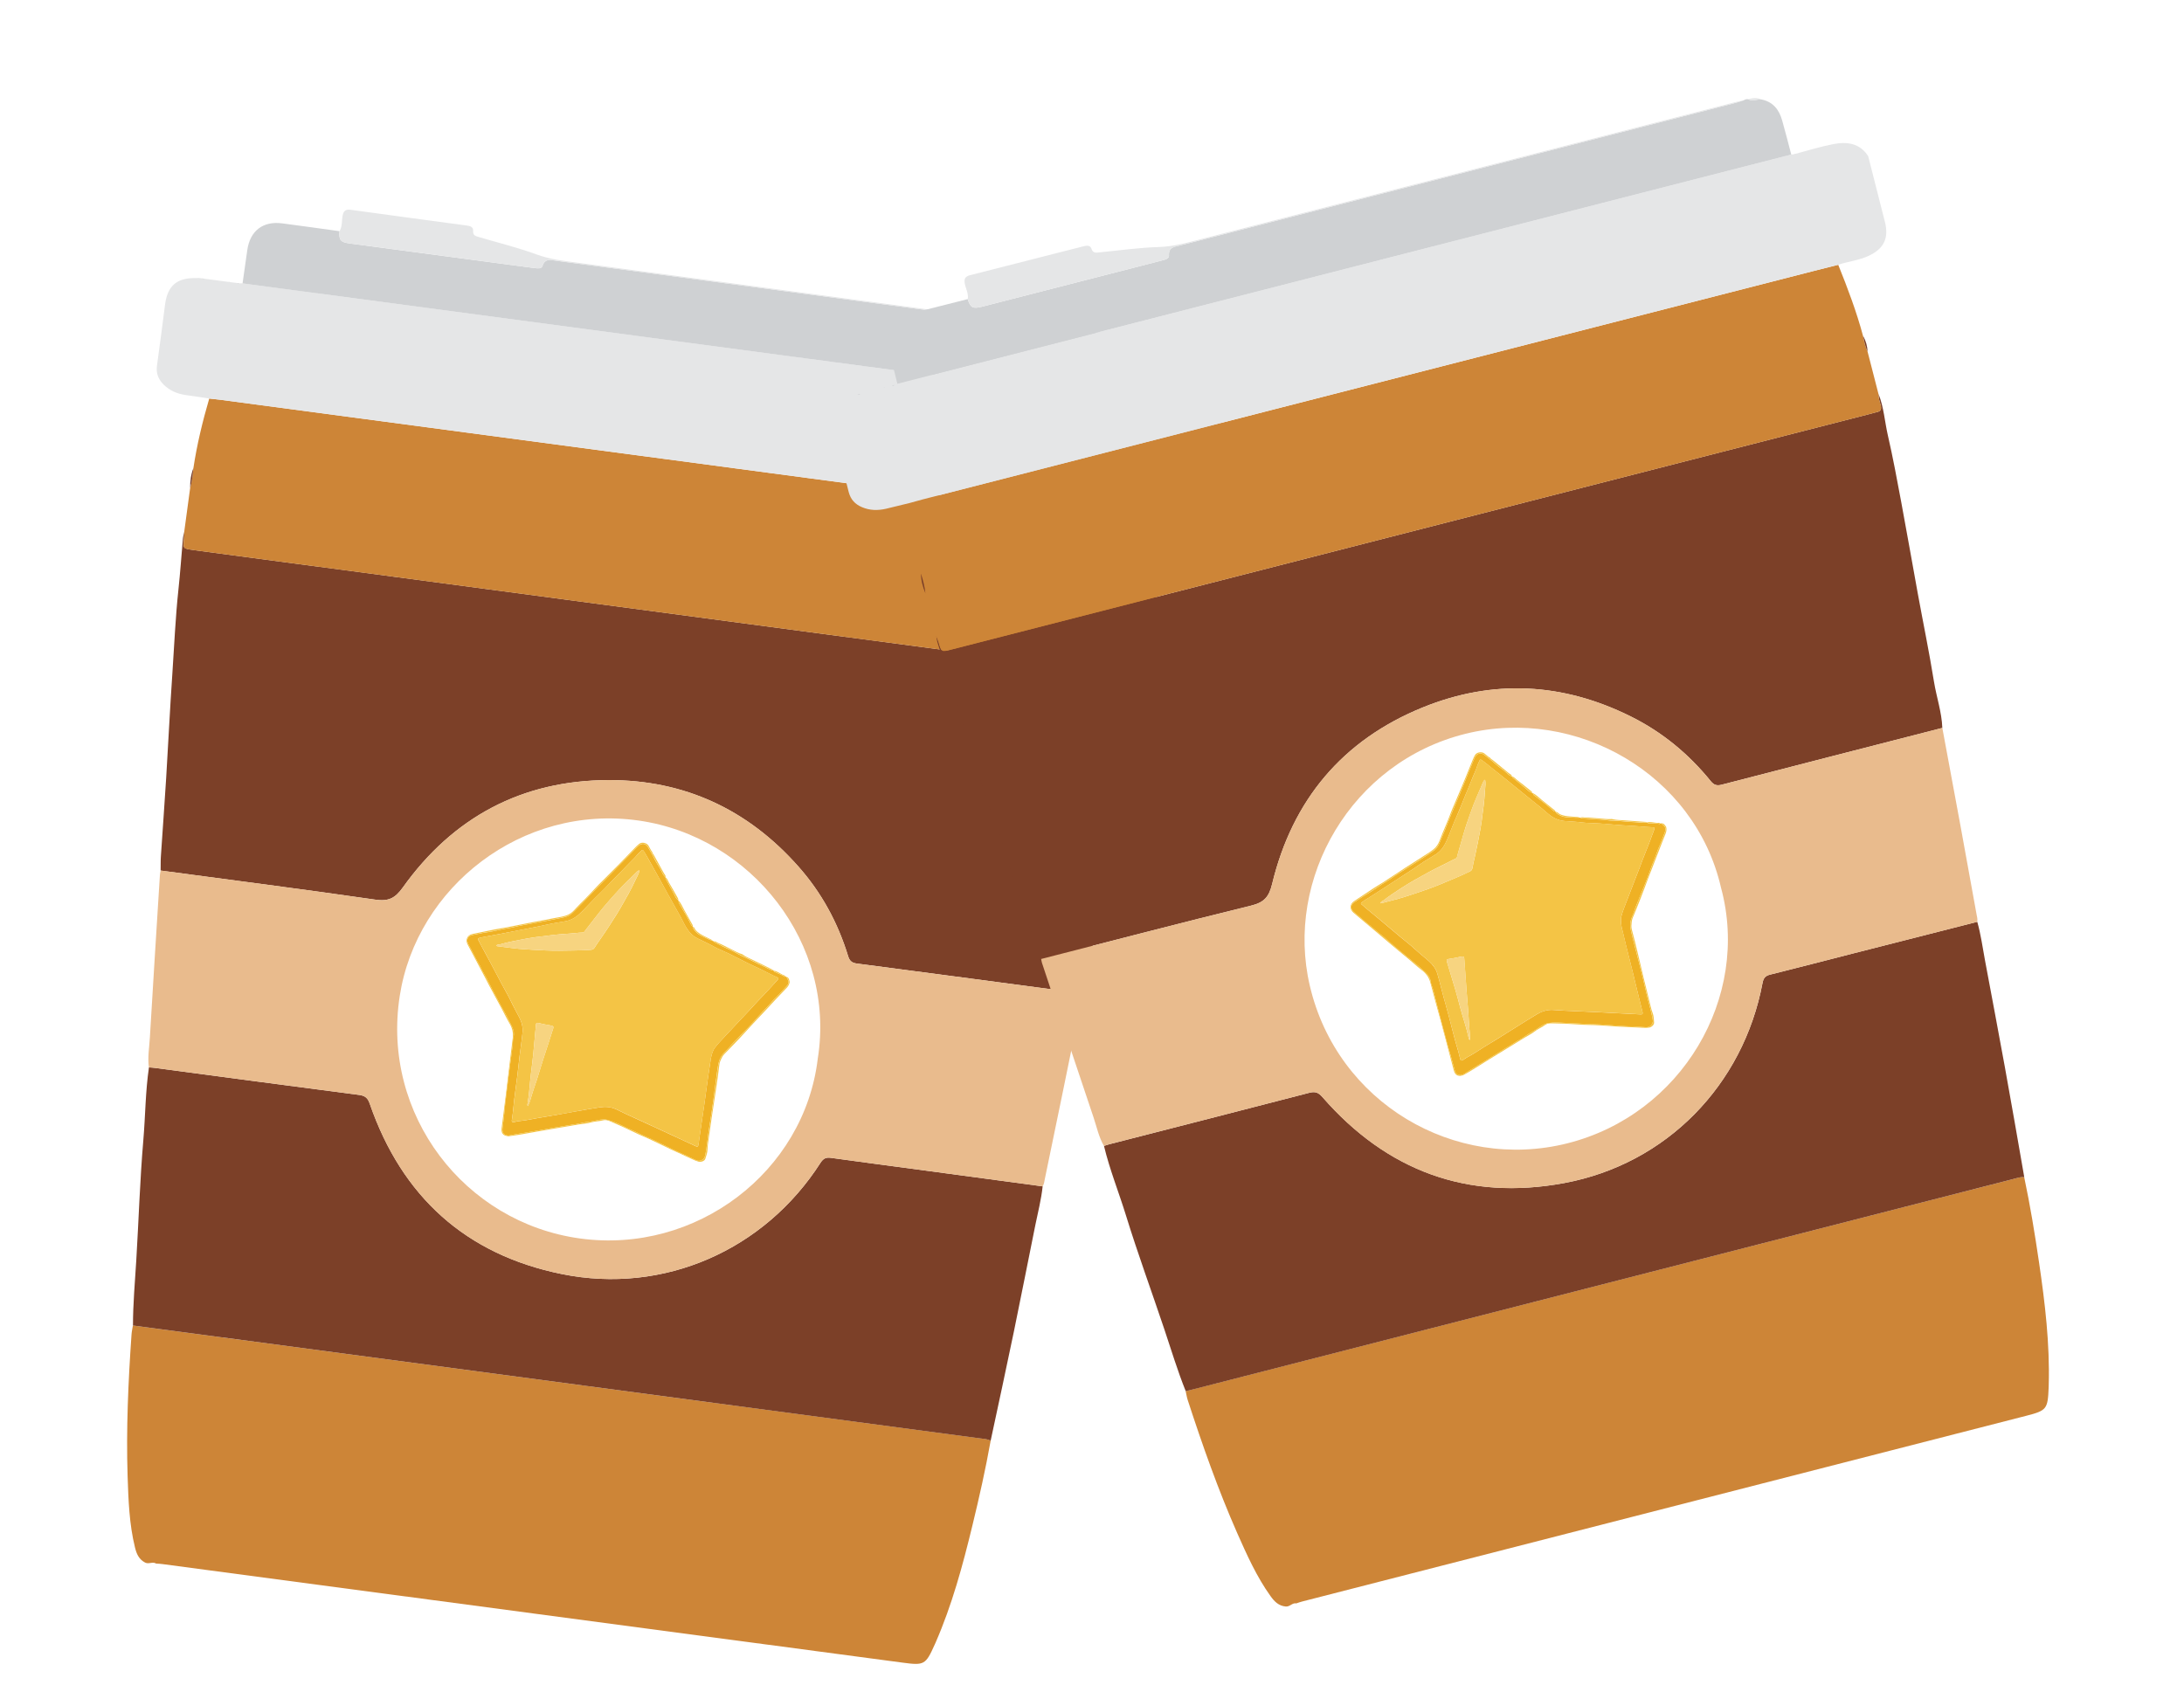 <svg width="35" height="27" viewBox="0 0 35 27" fill="none" xmlns="http://www.w3.org/2000/svg">
<path d="M18.408 10.581C18.407 10.809 18.334 11.025 18.298 11.247C18.241 11.604 18.169 11.958 18.098 12.312C17.999 12.802 17.894 13.29 17.794 13.78C17.698 14.248 17.613 14.718 17.506 15.183C17.45 15.429 17.44 15.684 17.352 15.923C16.146 15.762 14.939 15.601 13.732 15.443C13.653 15.433 13.616 15.402 13.592 15.326C13.428 14.789 13.165 14.304 12.791 13.884C11.985 12.975 10.969 12.5 9.753 12.503C8.363 12.507 7.261 13.098 6.457 14.222C6.331 14.399 6.226 14.45 6.014 14.419C4.869 14.254 3.721 14.107 2.574 13.953C2.576 13.878 2.573 13.802 2.578 13.728C2.606 13.308 2.637 12.888 2.663 12.469C2.697 11.917 2.723 11.365 2.761 10.815C2.792 10.358 2.811 9.9 2.86 9.444C2.889 9.175 2.907 8.904 2.931 8.635C2.934 8.598 2.945 8.562 2.952 8.525C2.952 8.562 2.953 8.6 2.949 8.637C2.933 8.792 2.933 8.792 3.094 8.814C3.105 8.816 3.116 8.817 3.127 8.819C8.144 9.487 13.16 10.155 18.177 10.824C18.21 10.828 18.244 10.831 18.278 10.836C18.334 10.846 18.361 10.824 18.37 10.767C18.381 10.704 18.378 10.639 18.408 10.58L18.408 10.581Z" fill="#7C4028"/>
<path d="M15.876 23.09C15.795 23.546 15.693 23.998 15.584 24.447C15.429 25.088 15.257 25.724 14.992 26.33C14.987 26.341 14.983 26.351 14.978 26.361C14.834 26.682 14.812 26.694 14.468 26.648C10.513 26.122 6.558 25.595 2.603 25.068C2.57 25.063 2.536 25.062 2.502 25.06C2.447 25.024 2.386 25.074 2.326 25.044C2.225 24.992 2.188 24.903 2.163 24.801C2.071 24.427 2.058 24.043 2.045 23.661C2.021 22.902 2.055 22.144 2.108 21.387C2.111 21.338 2.123 21.291 2.13 21.243C2.168 21.248 2.205 21.254 2.242 21.259C6.724 21.856 11.206 22.453 15.687 23.05C15.751 23.059 15.816 23.06 15.875 23.089L15.876 23.09Z" fill="#CD8537"/>
<path d="M15.876 23.09C15.816 23.061 15.752 23.059 15.688 23.051C11.206 22.454 6.725 21.857 2.243 21.259C2.206 21.254 2.169 21.249 2.131 21.244C2.131 20.894 2.163 20.547 2.184 20.198C2.223 19.556 2.242 18.914 2.297 18.274C2.33 17.886 2.33 17.494 2.387 17.108C2.42 17.11 2.454 17.111 2.488 17.116C3.578 17.261 4.668 17.408 5.759 17.549C5.857 17.563 5.896 17.602 5.927 17.693C6.44 19.175 7.463 20.108 9.005 20.42C10.639 20.751 12.254 20.036 13.151 18.634C13.195 18.567 13.238 18.546 13.316 18.557C13.762 18.62 14.207 18.677 14.653 18.737C15.339 18.829 16.024 18.922 16.709 19.014C16.687 19.224 16.634 19.428 16.592 19.634C16.477 20.202 16.366 20.77 16.249 21.337C16.128 21.922 16.001 22.506 15.876 23.09L15.876 23.09Z" fill="#7C4028"/>
<path d="M18.408 10.581C18.378 10.64 18.38 10.705 18.37 10.768C18.361 10.825 18.334 10.847 18.278 10.837C18.244 10.832 18.21 10.829 18.177 10.825C13.16 10.156 8.144 9.488 3.127 8.82C3.116 8.818 3.105 8.817 3.093 8.815C2.933 8.794 2.933 8.794 2.949 8.638C2.953 8.601 2.951 8.563 2.952 8.526C2.984 8.291 3.015 8.057 3.047 7.823C3.078 7.719 3.089 7.612 3.099 7.505C3.156 7.126 3.246 6.755 3.353 6.388C3.424 6.396 3.496 6.403 3.567 6.412C8.442 7.062 13.316 7.711 18.191 8.361C18.322 8.378 18.453 8.397 18.584 8.415C18.583 8.819 18.575 9.223 18.525 9.624C18.508 9.71 18.492 9.796 18.498 9.885C18.468 10.117 18.438 10.349 18.407 10.581L18.408 10.581Z" fill="#CD8537"/>
<path d="M16.709 19.014C16.023 18.922 15.338 18.829 14.652 18.737C14.207 18.677 13.761 18.62 13.315 18.557C13.237 18.546 13.193 18.567 13.15 18.634C12.253 20.036 10.638 20.751 9.004 20.42C7.462 20.108 6.44 19.175 5.926 17.693C5.895 17.602 5.856 17.562 5.758 17.549C4.668 17.408 3.578 17.261 2.487 17.116C2.453 17.111 2.42 17.11 2.386 17.107C2.363 16.946 2.393 16.786 2.402 16.626C2.453 15.756 2.509 14.888 2.563 14.019C2.564 13.997 2.571 13.975 2.575 13.952C3.721 14.106 4.869 14.253 6.014 14.419C6.226 14.449 6.331 14.398 6.457 14.222C7.26 13.098 8.363 12.506 9.753 12.502C10.969 12.499 11.985 12.974 12.791 13.883C13.165 14.304 13.428 14.789 13.592 15.325C13.616 15.402 13.653 15.433 13.732 15.443C14.939 15.601 16.146 15.762 17.352 15.922C17.247 16.445 17.142 16.969 17.034 17.492C16.938 17.96 16.841 18.428 16.744 18.896C16.735 18.936 16.734 18.978 16.708 19.013L16.709 19.014ZM13.105 16.969C13.4 15.127 12.043 13.408 10.234 13.151C8.361 12.885 6.676 14.22 6.406 15.963C6.111 17.866 7.444 19.594 9.292 19.849C11.159 20.106 12.889 18.779 13.105 16.969Z" fill="#E9BB8D"/>
<path d="M18.584 8.415C18.453 8.396 18.322 8.377 18.191 8.36C13.317 7.711 8.442 7.061 3.568 6.412C3.497 6.402 3.425 6.395 3.354 6.387C3.227 6.369 3.1 6.35 2.973 6.331C2.839 6.311 2.72 6.261 2.622 6.164C2.537 6.079 2.498 5.982 2.516 5.858C2.562 5.531 2.603 5.203 2.646 4.875C2.687 4.575 2.838 4.449 3.149 4.457C3.161 4.456 3.173 4.456 3.185 4.455C3.201 4.457 3.217 4.459 3.233 4.461C3.245 4.476 3.259 4.478 3.275 4.467C3.403 4.484 3.532 4.501 3.66 4.518C3.667 4.519 3.673 4.52 3.68 4.521C3.719 4.526 3.756 4.531 3.795 4.535C3.807 4.55 3.821 4.552 3.838 4.541C3.854 4.541 3.87 4.541 3.887 4.541C8.773 5.192 13.66 5.843 18.547 6.494C18.563 6.499 18.578 6.503 18.594 6.507C18.601 6.508 18.608 6.509 18.615 6.51C18.821 6.536 19.03 6.552 19.233 6.591C19.451 6.634 19.633 6.735 19.681 6.98C19.632 7.338 19.584 7.695 19.536 8.053C19.5 8.32 19.363 8.449 19.09 8.465C18.919 8.474 18.753 8.425 18.583 8.414L18.584 8.415Z" fill="#E5E6E7"/>
<path d="M18.548 6.495C13.661 5.844 8.774 5.193 3.887 4.542C3.912 4.364 3.938 4.186 3.963 4.008C4.007 3.699 4.215 3.539 4.523 3.58C4.829 3.62 5.135 3.663 5.44 3.705C5.429 3.847 5.457 3.883 5.604 3.902C6.477 4.019 7.35 4.135 8.223 4.251C8.339 4.267 8.455 4.282 8.571 4.297C8.616 4.302 8.678 4.311 8.693 4.263C8.734 4.135 8.827 4.168 8.915 4.179C11.938 4.582 14.962 4.985 17.985 5.387C18.045 5.395 18.105 5.398 18.165 5.404C18.19 5.398 18.214 5.401 18.237 5.413C18.287 5.475 18.369 5.466 18.433 5.497C18.594 5.602 18.635 5.758 18.616 5.937C18.596 6.123 18.57 6.309 18.547 6.495L18.548 6.495Z" fill="#CFD1D3"/>
<path d="M18.166 5.404C18.106 5.398 18.046 5.395 17.986 5.387C14.963 4.985 11.939 4.582 8.916 4.18C8.828 4.168 8.735 4.135 8.694 4.263C8.678 4.311 8.617 4.302 8.572 4.297C8.456 4.283 8.34 4.267 8.224 4.251C7.351 4.135 6.478 4.019 5.605 3.902C5.457 3.883 5.429 3.847 5.441 3.705C5.489 3.627 5.474 3.537 5.491 3.454C5.505 3.38 5.54 3.352 5.617 3.362C6.239 3.448 6.861 3.531 7.483 3.615C7.537 3.622 7.586 3.638 7.582 3.7C7.576 3.775 7.625 3.785 7.677 3.8C7.985 3.891 8.298 3.968 8.599 4.078C8.816 4.158 9.038 4.182 9.26 4.211C12.18 4.602 15.101 4.99 18.021 5.379C18.07 5.386 18.118 5.395 18.166 5.404Z" fill="#E5E6E7"/>
<path d="M18.433 5.497C18.37 5.466 18.288 5.476 18.238 5.414C18.311 5.422 18.38 5.441 18.433 5.497Z" fill="#E5E6E7"/>
<path d="M3.099 7.504C3.089 7.611 3.079 7.718 3.047 7.822C3.046 7.713 3.059 7.606 3.099 7.504Z" fill="#7C4028"/>
<path d="M3.276 4.467C3.26 4.478 3.246 4.476 3.234 4.462C3.248 4.463 3.262 4.465 3.276 4.467Z" fill="#CFD1D3"/>
<path d="M3.838 4.541C3.822 4.552 3.808 4.55 3.796 4.536C3.81 4.537 3.824 4.539 3.838 4.541Z" fill="#CFD1D3"/>
<path d="M3.68 4.52C3.673 4.519 3.667 4.519 3.661 4.518C3.668 4.514 3.674 4.515 3.68 4.52Z" fill="#CFD1D3"/>
<path d="M18.615 6.51C18.609 6.509 18.602 6.508 18.595 6.507C18.603 6.503 18.609 6.504 18.615 6.51Z" fill="#CFD1D3"/>
<path d="M18.499 9.884C18.492 9.795 18.509 9.709 18.526 9.623C18.539 9.712 18.528 9.799 18.499 9.884Z" fill="#7C4028"/>
<path d="M12.589 15.653C12.593 15.653 12.597 15.654 12.6 15.654L12.6 15.654C12.601 15.654 12.602 15.655 12.603 15.657C12.608 15.666 12.612 15.676 12.618 15.685C12.641 15.723 12.644 15.763 12.613 15.797C12.578 15.837 12.541 15.875 12.506 15.915C12.464 15.961 12.415 16.002 12.375 16.049C12.311 16.127 12.236 16.194 12.171 16.27C12.11 16.342 12.044 16.41 11.98 16.479C11.945 16.517 11.907 16.552 11.872 16.588C11.832 16.63 11.794 16.672 11.752 16.713C11.706 16.759 11.666 16.814 11.617 16.86C11.573 16.902 11.539 16.951 11.523 17.008C11.508 17.062 11.5 17.119 11.492 17.175C11.45 17.472 11.417 17.77 11.366 18.066C11.34 18.22 11.332 18.377 11.297 18.53C11.284 18.588 11.214 18.621 11.159 18.597C11.091 18.568 11.027 18.532 10.958 18.503C10.832 18.449 10.71 18.386 10.585 18.326C10.535 18.302 10.486 18.276 10.435 18.255C10.374 18.229 10.315 18.201 10.254 18.173C10.203 18.149 10.152 18.122 10.1 18.101C10.021 18.069 9.947 18.027 9.869 17.994C9.825 17.975 9.781 17.96 9.734 17.949C9.641 17.926 9.554 17.964 9.464 17.976C9.403 17.983 9.341 17.992 9.28 18.007C9.214 18.023 9.144 18.027 9.078 18.041C9.009 18.055 8.94 18.062 8.872 18.075C8.752 18.098 8.632 18.117 8.512 18.138C8.397 18.158 8.28 18.174 8.166 18.198C8.098 18.211 8.045 18.163 8.052 18.095C8.061 18.004 8.076 17.914 8.083 17.823C8.094 17.692 8.113 17.562 8.128 17.431C8.153 17.209 8.186 16.987 8.214 16.765C8.221 16.718 8.215 16.669 8.228 16.623C8.243 16.57 8.233 16.518 8.213 16.472C8.168 16.374 8.119 16.279 8.065 16.186C8.027 16.12 7.992 16.051 7.956 15.984C7.919 15.916 7.882 15.848 7.848 15.778C7.819 15.716 7.787 15.655 7.751 15.598C7.722 15.55 7.705 15.497 7.675 15.45C7.639 15.393 7.611 15.332 7.579 15.272C7.556 15.229 7.536 15.184 7.51 15.142C7.461 15.063 7.501 14.999 7.568 14.987C7.644 14.974 7.718 14.954 7.794 14.944C7.924 14.927 8.049 14.889 8.178 14.871C8.238 14.862 8.295 14.843 8.354 14.833C8.443 14.817 8.531 14.801 8.62 14.784C8.721 14.765 8.823 14.748 8.924 14.726C8.992 14.711 9.064 14.705 9.127 14.669C9.16 14.649 9.186 14.622 9.213 14.595C9.289 14.521 9.362 14.444 9.435 14.368C9.504 14.297 9.571 14.226 9.641 14.157C9.723 14.078 9.801 13.993 9.882 13.912C9.941 13.854 9.998 13.791 10.058 13.733C10.115 13.677 10.166 13.615 10.226 13.562C10.283 13.51 10.348 13.513 10.386 13.581C10.422 13.646 10.462 13.709 10.493 13.777C10.526 13.847 10.575 13.907 10.607 13.977C10.62 14.008 10.637 14.039 10.664 14.061L10.665 14.063C10.664 14.074 10.667 14.083 10.672 14.093C10.714 14.171 10.758 14.247 10.799 14.325C10.817 14.361 10.83 14.402 10.867 14.426L10.869 14.429C10.869 14.429 10.872 14.433 10.873 14.434L10.875 14.436C10.874 14.452 10.874 14.466 10.883 14.48C10.951 14.593 11.019 14.705 11.075 14.823C11.081 14.835 11.088 14.843 11.101 14.845C11.101 14.847 11.102 14.849 11.102 14.851C11.1 14.868 11.109 14.881 11.117 14.893C11.147 14.935 11.18 14.97 11.228 14.993C11.291 15.023 11.352 15.056 11.417 15.08C11.424 15.082 11.431 15.084 11.438 15.086C11.438 15.096 11.446 15.1 11.453 15.104C11.507 15.131 11.561 15.158 11.615 15.185C11.667 15.21 11.721 15.232 11.771 15.259C11.822 15.287 11.871 15.316 11.923 15.338C12.023 15.379 12.115 15.436 12.215 15.478C12.273 15.502 12.326 15.541 12.389 15.555C12.393 15.555 12.396 15.555 12.399 15.555C12.399 15.556 12.398 15.557 12.398 15.558C12.399 15.566 12.404 15.571 12.41 15.574C12.463 15.605 12.525 15.618 12.574 15.656C12.576 15.657 12.582 15.654 12.587 15.653L12.589 15.653ZM8.222 17.808C8.215 17.856 8.21 17.905 8.202 17.953C8.198 17.98 8.21 17.988 8.234 17.985C8.26 17.981 8.287 17.971 8.313 17.969C8.441 17.958 8.566 17.926 8.693 17.907C8.869 17.879 9.045 17.845 9.221 17.814C9.351 17.791 9.48 17.768 9.61 17.748C9.697 17.734 9.782 17.739 9.865 17.775C9.922 17.799 9.975 17.83 10.032 17.855C10.186 17.925 10.34 17.996 10.494 18.067C10.606 18.118 10.718 18.17 10.829 18.222C10.936 18.272 11.042 18.32 11.148 18.37C11.176 18.383 11.188 18.379 11.193 18.347C11.215 18.199 11.234 18.051 11.257 17.904C11.303 17.61 11.336 17.314 11.384 17.02C11.387 17.001 11.387 16.982 11.391 16.964C11.406 16.904 11.417 16.844 11.456 16.793C11.5 16.735 11.549 16.683 11.598 16.631C11.679 16.543 11.761 16.456 11.843 16.369C11.908 16.3 11.973 16.232 12.037 16.163C12.078 16.119 12.117 16.073 12.159 16.03C12.263 15.925 12.362 15.815 12.462 15.705C12.483 15.682 12.474 15.672 12.45 15.662C12.417 15.648 12.385 15.632 12.353 15.616C12.3 15.589 12.247 15.562 12.194 15.536C12.129 15.505 12.063 15.476 11.998 15.444C11.888 15.389 11.778 15.332 11.668 15.278C11.592 15.241 11.512 15.213 11.439 15.171C11.355 15.123 11.266 15.084 11.179 15.041C11.11 15.007 11.056 14.955 11.015 14.893C10.973 14.832 10.943 14.763 10.908 14.697C10.839 14.572 10.767 14.448 10.699 14.323C10.605 14.148 10.507 13.976 10.41 13.802C10.382 13.752 10.354 13.7 10.323 13.651C10.301 13.615 10.294 13.616 10.266 13.646C10.253 13.66 10.237 13.671 10.225 13.685C10.167 13.757 10.097 13.817 10.035 13.885C9.978 13.947 9.917 14.005 9.858 14.065C9.776 14.149 9.696 14.237 9.611 14.319C9.515 14.41 9.426 14.509 9.333 14.603C9.258 14.681 9.176 14.743 9.069 14.764C8.97 14.783 8.87 14.795 8.771 14.818C8.602 14.857 8.43 14.886 8.26 14.921C8.106 14.952 7.951 14.98 7.796 15.009C7.76 15.016 7.724 15.021 7.688 15.031C7.675 15.034 7.648 15.039 7.664 15.063C7.676 15.082 7.683 15.103 7.694 15.122C7.755 15.234 7.815 15.347 7.876 15.46C7.933 15.568 7.99 15.675 8.047 15.783C8.094 15.873 8.147 15.96 8.19 16.053C8.231 16.141 8.281 16.224 8.324 16.311C8.362 16.387 8.382 16.465 8.374 16.549C8.356 16.72 8.328 16.89 8.311 17.061C8.286 17.311 8.243 17.559 8.221 17.809L8.222 17.808Z" fill="#EFB124"/>
<path d="M10.665 14.06C10.637 14.037 10.621 14.006 10.608 13.976C10.577 13.905 10.527 13.845 10.495 13.775C10.464 13.708 10.423 13.645 10.387 13.58C10.349 13.512 10.284 13.508 10.227 13.56C10.167 13.614 10.116 13.675 10.059 13.731C9.999 13.789 9.943 13.852 9.883 13.911C9.802 13.992 9.725 14.076 9.642 14.156C9.572 14.224 9.505 14.296 9.437 14.366C9.363 14.442 9.29 14.52 9.214 14.594C9.187 14.62 9.162 14.648 9.128 14.667C9.065 14.703 8.994 14.709 8.925 14.724C8.824 14.747 8.723 14.764 8.621 14.783C8.533 14.799 8.444 14.816 8.356 14.831C8.297 14.842 8.239 14.86 8.18 14.869C8.05 14.887 7.925 14.925 7.796 14.942C7.719 14.952 7.645 14.973 7.569 14.986C7.502 14.997 7.462 15.062 7.511 15.14C7.536 15.182 7.557 15.227 7.58 15.271C7.612 15.33 7.64 15.391 7.676 15.448C7.706 15.496 7.723 15.549 7.753 15.596C7.788 15.654 7.819 15.715 7.849 15.776C7.883 15.846 7.92 15.915 7.957 15.982C7.993 16.05 8.028 16.118 8.066 16.185C8.12 16.278 8.169 16.373 8.214 16.47C8.235 16.516 8.244 16.569 8.229 16.622C8.216 16.668 8.221 16.716 8.216 16.763C8.187 16.985 8.154 17.207 8.129 17.43C8.114 17.561 8.094 17.691 8.084 17.821C8.077 17.913 8.063 18.003 8.053 18.093C8.046 18.161 8.099 18.209 8.167 18.196C8.282 18.173 8.398 18.156 8.513 18.136C8.633 18.115 8.753 18.096 8.873 18.073C8.941 18.061 9.01 18.053 9.079 18.039C9.146 18.026 9.215 18.021 9.281 18.006C9.342 17.991 9.405 17.982 9.466 17.974C9.555 17.962 9.642 17.924 9.736 17.947C9.782 17.958 9.826 17.974 9.87 17.992C9.948 18.026 10.022 18.067 10.101 18.099C10.153 18.121 10.204 18.148 10.255 18.171C10.315 18.199 10.375 18.227 10.437 18.253C10.487 18.274 10.537 18.301 10.586 18.325C10.711 18.384 10.833 18.447 10.959 18.501C11.027 18.53 11.092 18.566 11.16 18.596C11.215 18.62 11.285 18.586 11.298 18.529C11.333 18.376 11.341 18.219 11.367 18.064C11.418 17.768 11.452 17.471 11.494 17.174C11.501 17.117 11.509 17.061 11.524 17.006C11.54 16.949 11.575 16.899 11.618 16.858C11.667 16.812 11.707 16.757 11.754 16.711C11.794 16.671 11.833 16.628 11.873 16.587C11.909 16.55 11.946 16.515 11.981 16.477C12.045 16.408 12.111 16.34 12.172 16.269C12.238 16.192 12.313 16.125 12.377 16.048C12.416 15.999 12.465 15.959 12.507 15.913C12.542 15.873 12.579 15.835 12.615 15.796C12.644 15.762 12.642 15.722 12.619 15.683C12.613 15.674 12.609 15.665 12.604 15.655C12.644 15.668 12.647 15.705 12.655 15.738C12.65 15.775 12.632 15.807 12.606 15.834C12.546 15.897 12.485 15.961 12.425 16.024C12.382 16.071 12.339 16.118 12.296 16.164C12.221 16.244 12.145 16.325 12.07 16.404C11.992 16.487 11.918 16.573 11.84 16.654C11.78 16.716 11.722 16.779 11.661 16.84C11.63 16.872 11.592 16.904 11.572 16.944C11.554 16.979 11.534 17.016 11.529 17.059C11.512 17.195 11.495 17.332 11.473 17.468C11.43 17.74 11.39 18.014 11.352 18.287C11.346 18.329 11.339 18.372 11.339 18.414C11.339 18.47 11.319 18.521 11.303 18.573C11.292 18.608 11.234 18.63 11.19 18.617C11.123 18.597 11.062 18.562 10.998 18.535C10.943 18.511 10.89 18.482 10.834 18.459C10.775 18.434 10.717 18.405 10.66 18.377C10.543 18.322 10.428 18.263 10.309 18.213C10.197 18.166 10.089 18.109 9.978 18.059C9.91 18.029 9.841 17.999 9.773 17.969C9.74 17.954 9.702 17.947 9.669 17.955C9.603 17.973 9.535 17.971 9.469 17.99C9.409 18.008 9.343 18.011 9.281 18.021C9.161 18.041 9.041 18.062 8.921 18.082C8.726 18.116 8.531 18.148 8.337 18.184C8.276 18.195 8.215 18.202 8.154 18.211C8.134 18.213 8.117 18.203 8.098 18.202C8.048 18.181 8.031 18.144 8.039 18.077C8.045 18.031 8.051 17.985 8.057 17.939C8.095 17.636 8.135 17.332 8.169 17.028C8.184 16.897 8.202 16.767 8.217 16.637C8.228 16.551 8.208 16.473 8.164 16.4C8.12 16.326 8.083 16.248 8.043 16.172C7.976 16.045 7.905 15.921 7.839 15.794C7.791 15.699 7.74 15.605 7.691 15.511C7.626 15.386 7.558 15.261 7.493 15.136C7.457 15.068 7.482 14.988 7.573 14.969C7.694 14.943 7.815 14.921 7.935 14.895C7.996 14.882 8.059 14.875 8.12 14.863C8.256 14.837 8.391 14.809 8.527 14.782C8.638 14.761 8.749 14.742 8.859 14.719C8.942 14.702 9.028 14.695 9.107 14.659C9.159 14.635 9.197 14.594 9.233 14.553C9.273 14.509 9.316 14.469 9.357 14.427C9.42 14.361 9.485 14.298 9.545 14.23C9.577 14.194 9.613 14.161 9.647 14.126C9.688 14.085 9.729 14.044 9.77 14.003C9.822 13.951 9.875 13.898 9.927 13.845C10.014 13.755 10.1 13.665 10.188 13.575C10.206 13.556 10.225 13.539 10.246 13.523C10.288 13.491 10.365 13.508 10.393 13.554C10.414 13.588 10.428 13.626 10.454 13.657C10.454 13.675 10.469 13.687 10.477 13.701C10.531 13.799 10.585 13.897 10.639 13.995C10.65 14.016 10.671 14.032 10.668 14.059L10.665 14.06Z" fill="#F4C445"/>
<path d="M11.44 15.085C11.471 15.085 11.492 15.108 11.52 15.118C11.548 15.127 11.575 15.143 11.603 15.156C11.672 15.19 11.74 15.225 11.809 15.26C11.838 15.275 11.867 15.285 11.898 15.295C11.902 15.298 11.905 15.3 11.908 15.303C11.959 15.339 12.018 15.362 12.074 15.39C12.18 15.442 12.287 15.493 12.393 15.547C12.393 15.549 12.392 15.551 12.392 15.553C12.328 15.539 12.276 15.501 12.217 15.476C12.118 15.434 12.026 15.377 11.926 15.336C11.874 15.315 11.824 15.285 11.774 15.258C11.723 15.23 11.669 15.208 11.617 15.183C11.563 15.157 11.509 15.129 11.455 15.103C11.448 15.099 11.441 15.094 11.44 15.085L11.44 15.085Z" fill="#F4C445"/>
<path d="M12.589 15.653C12.585 15.653 12.579 15.657 12.576 15.655C12.527 15.617 12.465 15.605 12.413 15.573C12.406 15.57 12.401 15.565 12.4 15.558C12.454 15.563 12.494 15.599 12.54 15.621C12.557 15.63 12.581 15.63 12.589 15.653Z" fill="#F4C445"/>
<path d="M12.391 15.555C12.392 15.552 12.393 15.55 12.392 15.547C12.396 15.55 12.398 15.552 12.402 15.554C12.398 15.554 12.395 15.554 12.391 15.554L12.391 15.555Z" fill="#BBCECF"/>
<path d="M12.599 15.656L12.601 15.656L12.602 15.652L12.599 15.656Z" fill="#F4C445"/>
<path d="M8.222 17.808C8.244 17.558 8.287 17.31 8.312 17.06C8.329 16.889 8.357 16.72 8.374 16.548C8.383 16.465 8.363 16.387 8.324 16.31C8.281 16.223 8.232 16.14 8.191 16.052C8.148 15.96 8.095 15.872 8.047 15.782C7.99 15.675 7.933 15.567 7.876 15.459C7.816 15.346 7.756 15.233 7.694 15.121C7.684 15.102 7.677 15.081 7.664 15.062C7.649 15.038 7.675 15.034 7.689 15.03C7.724 15.021 7.761 15.015 7.797 15.008C7.952 14.98 8.107 14.952 8.261 14.92C8.431 14.886 8.602 14.856 8.772 14.817C8.87 14.794 8.97 14.782 9.069 14.763C9.177 14.742 9.258 14.68 9.334 14.602C9.426 14.508 9.515 14.409 9.611 14.318C9.696 14.236 9.776 14.149 9.859 14.064C9.918 14.004 9.978 13.946 10.035 13.884C10.098 13.816 10.167 13.756 10.226 13.685C10.238 13.67 10.254 13.659 10.267 13.645C10.295 13.615 10.302 13.614 10.324 13.65C10.355 13.7 10.382 13.751 10.41 13.802C10.507 13.975 10.606 14.147 10.7 14.322C10.768 14.448 10.84 14.571 10.909 14.697C10.944 14.762 10.975 14.831 11.015 14.892C11.057 14.954 11.11 15.006 11.18 15.04C11.266 15.083 11.355 15.123 11.44 15.17C11.513 15.212 11.592 15.241 11.668 15.277C11.779 15.332 11.888 15.389 11.999 15.443C12.063 15.475 12.13 15.504 12.194 15.535C12.248 15.561 12.301 15.589 12.354 15.615C12.386 15.631 12.418 15.646 12.45 15.661C12.474 15.671 12.483 15.681 12.462 15.704C12.363 15.814 12.264 15.924 12.159 16.029C12.117 16.072 12.078 16.118 12.037 16.162C11.973 16.231 11.909 16.299 11.844 16.368C11.762 16.456 11.68 16.542 11.599 16.63C11.55 16.683 11.501 16.734 11.457 16.792C11.418 16.843 11.406 16.903 11.392 16.963C11.388 16.981 11.387 17 11.384 17.019C11.337 17.313 11.303 17.609 11.258 17.903C11.234 18.05 11.216 18.198 11.194 18.346C11.189 18.378 11.177 18.383 11.149 18.369C11.043 18.32 10.937 18.271 10.83 18.221C10.718 18.17 10.606 18.117 10.495 18.066C10.34 17.995 10.187 17.923 10.032 17.854C9.976 17.829 9.923 17.798 9.866 17.774C9.783 17.739 9.698 17.734 9.611 17.747C9.481 17.767 9.351 17.791 9.222 17.814C9.046 17.845 8.87 17.879 8.693 17.906C8.566 17.925 8.442 17.957 8.314 17.968C8.287 17.97 8.261 17.98 8.234 17.984C8.211 17.988 8.198 17.98 8.203 17.952C8.211 17.904 8.216 17.855 8.222 17.807L8.222 17.808ZM7.951 15.159C7.959 15.162 7.964 15.164 7.97 15.165C8.089 15.178 8.208 15.198 8.328 15.208C8.466 15.218 8.605 15.228 8.743 15.233C8.889 15.24 9.035 15.237 9.18 15.234C9.276 15.232 9.372 15.231 9.468 15.223C9.496 15.22 9.513 15.213 9.527 15.191C9.563 15.133 9.603 15.077 9.642 15.021C9.727 14.9 9.806 14.775 9.885 14.65C9.93 14.579 9.97 14.506 10.011 14.433C10.049 14.366 10.088 14.3 10.122 14.231C10.154 14.164 10.187 14.098 10.22 14.031C10.233 14.006 10.242 13.98 10.248 13.951C10.225 13.952 10.212 13.966 10.2 13.978C10.109 14.069 10.014 14.158 9.925 14.254C9.844 14.341 9.764 14.43 9.688 14.521C9.582 14.647 9.485 14.779 9.383 14.908C9.371 14.922 9.365 14.946 9.337 14.946C9.264 14.948 9.191 14.96 9.118 14.964C8.938 14.973 8.761 14.998 8.583 15.02C8.501 15.031 8.42 15.046 8.339 15.062C8.229 15.082 8.12 15.105 8.012 15.136C7.993 15.141 7.968 15.133 7.951 15.159L7.951 15.159ZM8.46 17.727C8.473 17.697 8.487 17.671 8.495 17.643C8.512 17.579 8.534 17.517 8.553 17.454C8.57 17.402 8.588 17.351 8.605 17.3C8.641 17.19 8.672 17.078 8.708 16.968C8.763 16.806 8.814 16.643 8.866 16.48C8.876 16.447 8.854 16.441 8.831 16.437C8.762 16.425 8.693 16.412 8.625 16.395C8.603 16.389 8.591 16.397 8.589 16.421C8.575 16.577 8.56 16.734 8.546 16.89C8.536 16.989 8.523 17.088 8.511 17.187C8.489 17.356 8.484 17.528 8.453 17.697C8.452 17.705 8.449 17.713 8.46 17.727L8.46 17.727Z" fill="#F4C445"/>
<path d="M10.876 14.435C10.917 14.48 10.938 14.537 10.967 14.588C11.009 14.662 11.05 14.736 11.091 14.81C11.097 14.821 11.104 14.83 11.102 14.843C11.088 14.842 11.081 14.834 11.076 14.822C11.02 14.704 10.952 14.591 10.884 14.479C10.875 14.464 10.875 14.45 10.876 14.435Z" fill="#F4C445"/>
<path d="M10.667 14.062C10.698 14.085 10.706 14.123 10.725 14.153C10.774 14.232 10.817 14.315 10.863 14.395C10.868 14.405 10.873 14.414 10.869 14.425C10.831 14.401 10.818 14.359 10.8 14.324C10.76 14.246 10.715 14.17 10.673 14.092C10.668 14.081 10.665 14.072 10.666 14.062L10.667 14.062Z" fill="#F4C445"/>
<path d="M11.104 14.85C11.128 14.859 11.132 14.885 11.145 14.902C11.185 14.952 11.239 14.98 11.294 15.008C11.333 15.027 11.371 15.046 11.409 15.065C11.415 15.068 11.418 15.073 11.419 15.079C11.354 15.054 11.293 15.022 11.23 14.992C11.182 14.969 11.149 14.934 11.12 14.892C11.111 14.88 11.102 14.867 11.104 14.85L11.104 14.85Z" fill="#F4C445"/>
<path d="M10.87 14.428C10.87 14.428 10.874 14.433 10.876 14.436C10.874 14.433 10.873 14.431 10.87 14.428Z" fill="#F4C445"/>
<path d="M7.951 15.159C7.967 15.133 7.992 15.141 8.011 15.136C8.119 15.105 8.228 15.082 8.338 15.062C8.419 15.046 8.501 15.031 8.582 15.02C8.76 14.997 8.938 14.973 9.117 14.964C9.19 14.96 9.263 14.948 9.336 14.946C9.364 14.945 9.37 14.922 9.382 14.908C9.484 14.779 9.582 14.647 9.687 14.521C9.763 14.43 9.842 14.341 9.924 14.254C10.012 14.158 10.107 14.07 10.199 13.977C10.212 13.965 10.224 13.951 10.247 13.951C10.242 13.98 10.232 14.006 10.219 14.031C10.186 14.097 10.153 14.164 10.121 14.231C10.087 14.299 10.048 14.366 10.01 14.433C9.97 14.506 9.929 14.579 9.884 14.649C9.805 14.775 9.726 14.9 9.641 15.021C9.602 15.077 9.562 15.133 9.526 15.191C9.512 15.213 9.494 15.22 9.467 15.223C9.371 15.231 9.275 15.232 9.179 15.234C9.034 15.236 8.888 15.239 8.742 15.233C8.604 15.228 8.465 15.218 8.327 15.208C8.207 15.198 8.088 15.178 7.969 15.165C7.964 15.164 7.958 15.161 7.95 15.159L7.951 15.159Z" fill="#F7D480"/>
<path d="M8.46 17.727C8.45 17.713 8.452 17.705 8.453 17.697C8.484 17.528 8.49 17.356 8.511 17.186C8.523 17.088 8.537 16.989 8.546 16.89C8.561 16.733 8.575 16.577 8.589 16.421C8.592 16.397 8.604 16.39 8.625 16.395C8.693 16.412 8.762 16.425 8.831 16.436C8.854 16.44 8.877 16.447 8.867 16.48C8.814 16.643 8.763 16.806 8.709 16.968C8.672 17.078 8.641 17.189 8.606 17.299C8.589 17.351 8.57 17.402 8.554 17.453C8.534 17.517 8.512 17.578 8.495 17.643C8.488 17.671 8.473 17.697 8.461 17.726L8.46 17.727Z" fill="#F7D480"/>
<path d="M30.106 6.318C30.19 6.53 30.204 6.758 30.254 6.977C30.335 7.329 30.401 7.684 30.467 8.039C30.559 8.53 30.644 9.023 30.734 9.514C30.82 9.984 30.917 10.452 30.993 10.924C31.033 11.172 31.118 11.413 31.127 11.667C29.948 11.97 28.768 12.271 27.59 12.577C27.513 12.597 27.466 12.582 27.416 12.52C27.063 12.084 26.638 11.733 26.134 11.483C25.046 10.942 23.926 10.881 22.799 11.339C21.512 11.863 20.711 12.824 20.387 14.167C20.336 14.378 20.257 14.464 20.049 14.515C18.925 14.791 17.806 15.083 16.685 15.37C16.658 15.3 16.628 15.231 16.605 15.16C16.473 14.76 16.344 14.36 16.212 13.96C16.037 13.437 15.855 12.915 15.684 12.39C15.542 11.955 15.388 11.523 15.263 11.082C15.189 10.821 15.105 10.564 15.026 10.305C15.015 10.27 15.012 10.232 15.005 10.195C15.018 10.23 15.033 10.264 15.044 10.3C15.087 10.45 15.086 10.45 15.244 10.411C15.255 10.408 15.266 10.405 15.277 10.402C20.179 9.145 25.081 7.887 29.983 6.63C30.016 6.621 30.049 6.611 30.082 6.604C30.137 6.591 30.154 6.561 30.141 6.505C30.127 6.443 30.1 6.383 30.106 6.317L30.106 6.318Z" fill="#7C4028"/>
<path d="M32.439 18.866C32.535 19.319 32.61 19.776 32.677 20.234C32.773 20.886 32.851 21.54 32.832 22.201C32.832 22.213 32.832 22.224 32.831 22.235C32.817 22.587 32.801 22.607 32.465 22.693C28.601 23.684 24.736 24.675 20.871 25.667C20.839 25.675 20.806 25.687 20.774 25.698C20.71 25.685 20.672 25.754 20.605 25.748C20.492 25.738 20.424 25.669 20.363 25.584C20.138 25.271 19.982 24.92 19.827 24.571C19.521 23.876 19.269 23.16 19.034 22.439C19.019 22.393 19.012 22.344 19.001 22.297C19.038 22.287 19.075 22.279 19.111 22.269C23.491 21.146 27.87 20.023 32.25 18.9C32.312 18.884 32.373 18.861 32.438 18.865L32.439 18.866Z" fill="#CD8537"/>
<path d="M32.439 18.866C32.374 18.861 32.313 18.884 32.251 18.9C27.871 20.023 23.492 21.147 19.112 22.27C19.076 22.279 19.039 22.288 19.002 22.297C18.872 21.973 18.771 21.639 18.66 21.307C18.456 20.698 18.234 20.095 18.045 19.482C17.93 19.109 17.783 18.746 17.692 18.366C17.724 18.356 17.756 18.344 17.789 18.336C18.854 18.062 19.92 17.791 20.984 17.514C21.08 17.489 21.131 17.512 21.194 17.584C22.225 18.766 23.522 19.249 25.069 18.961C26.708 18.656 27.938 17.389 28.246 15.754C28.261 15.675 28.292 15.639 28.369 15.62C28.806 15.512 29.241 15.397 29.677 15.286C30.347 15.115 31.017 14.945 31.687 14.774C31.745 14.977 31.772 15.186 31.811 15.393C31.917 15.963 32.026 16.531 32.129 17.101C32.236 17.688 32.337 18.277 32.44 18.866L32.439 18.866Z" fill="#7C4028"/>
<path d="M30.106 6.318C30.1 6.384 30.128 6.444 30.142 6.506C30.154 6.562 30.137 6.592 30.082 6.604C30.049 6.612 30.016 6.622 29.983 6.631C25.081 7.888 20.179 9.146 15.277 10.403C15.266 10.406 15.255 10.409 15.244 10.411C15.087 10.452 15.087 10.452 15.044 10.301C15.034 10.265 15.018 10.231 15.005 10.196C14.946 9.967 14.888 9.738 14.829 9.509C14.82 9.401 14.79 9.297 14.759 9.194C14.67 8.822 14.614 8.444 14.576 8.063C14.646 8.044 14.715 8.024 14.784 8.006C19.547 6.784 24.311 5.562 29.074 4.341C29.202 4.308 29.331 4.276 29.459 4.244C29.61 4.619 29.753 4.997 29.857 5.387C29.873 5.473 29.891 5.559 29.93 5.639C29.988 5.866 30.047 6.092 30.105 6.319L30.106 6.318Z" fill="#CD8537"/>
<path d="M31.686 14.775C31.016 14.945 30.346 15.116 29.676 15.287C29.24 15.398 28.805 15.512 28.369 15.62C28.291 15.639 28.259 15.675 28.245 15.754C27.937 17.389 26.707 18.656 25.068 18.961C23.521 19.25 22.224 18.767 21.193 17.584C21.13 17.511 21.079 17.489 20.983 17.514C19.919 17.791 18.854 18.063 17.788 18.336C17.755 18.344 17.723 18.356 17.691 18.366C17.609 18.225 17.577 18.065 17.526 17.913C17.247 17.088 16.974 16.262 16.699 15.435C16.692 15.414 16.69 15.392 16.685 15.37C17.806 15.083 18.925 14.79 20.049 14.515C20.257 14.464 20.335 14.377 20.387 14.166C20.711 12.824 21.512 11.862 22.799 11.339C23.926 10.88 25.046 10.941 26.134 11.482C26.638 11.733 27.063 12.084 27.416 12.52C27.466 12.582 27.513 12.597 27.59 12.577C28.768 12.271 29.948 11.97 31.127 11.666C31.224 12.191 31.323 12.716 31.419 13.241C31.505 13.711 31.59 14.181 31.675 14.651C31.682 14.692 31.696 14.732 31.686 14.774L31.686 14.775ZM27.58 14.226C27.164 12.408 25.262 11.322 23.488 11.76C21.652 12.215 20.588 14.083 20.991 15.8C21.429 17.675 23.312 18.779 25.12 18.324C26.948 17.863 28.057 15.986 27.58 14.226Z" fill="#E9BB8D"/>
<path d="M29.459 4.243C29.331 4.275 29.203 4.307 29.075 4.34C24.311 5.561 19.548 6.783 14.784 8.005C14.715 8.023 14.646 8.043 14.577 8.062C14.452 8.093 14.328 8.123 14.203 8.153C14.071 8.184 13.941 8.183 13.815 8.129C13.704 8.083 13.632 8.006 13.601 7.886C13.522 7.565 13.438 7.245 13.355 6.925C13.28 6.632 13.373 6.458 13.664 6.349C13.675 6.344 13.686 6.339 13.697 6.334C13.713 6.33 13.728 6.326 13.744 6.322C13.761 6.331 13.775 6.328 13.785 6.311C13.911 6.279 14.036 6.247 14.162 6.215C14.168 6.213 14.175 6.211 14.181 6.21C14.219 6.2 14.255 6.19 14.293 6.18C14.31 6.189 14.324 6.186 14.335 6.169C14.35 6.163 14.365 6.157 14.38 6.151C19.155 4.926 23.931 3.701 28.706 2.477C28.722 2.475 28.738 2.472 28.755 2.471C28.762 2.469 28.768 2.467 28.775 2.465C28.976 2.412 29.175 2.349 29.379 2.31C29.597 2.267 29.804 2.293 29.939 2.503C30.028 2.852 30.117 3.202 30.206 3.552C30.273 3.813 30.195 3.984 29.947 4.1C29.792 4.173 29.62 4.19 29.458 4.243L29.459 4.243Z" fill="#E5E6E7"/>
<path d="M28.707 2.477C23.932 3.702 19.156 4.927 14.381 6.151C14.338 5.977 14.295 5.802 14.252 5.628C14.176 5.325 14.309 5.099 14.611 5.021C14.909 4.945 15.209 4.87 15.508 4.794C15.551 4.931 15.59 4.953 15.734 4.916C16.587 4.698 17.44 4.478 18.293 4.259C18.406 4.23 18.52 4.201 18.633 4.171C18.677 4.16 18.737 4.145 18.733 4.095C18.724 3.96 18.822 3.956 18.908 3.934C21.862 3.176 24.817 2.418 27.771 1.66C27.829 1.645 27.886 1.625 27.944 1.608C27.965 1.593 27.988 1.587 28.014 1.59C28.084 1.628 28.156 1.589 28.227 1.594C28.416 1.631 28.513 1.761 28.561 1.933C28.613 2.114 28.658 2.295 28.706 2.477L28.707 2.477Z" fill="#CFD1D3"/>
<path d="M27.945 1.608C27.887 1.625 27.83 1.645 27.772 1.66C24.817 2.418 21.863 3.176 18.909 3.934C18.823 3.956 18.725 3.96 18.734 4.094C18.738 4.144 18.678 4.159 18.634 4.171C18.52 4.202 18.407 4.23 18.294 4.259C17.441 4.478 16.588 4.697 15.735 4.916C15.59 4.953 15.551 4.931 15.509 4.794C15.524 4.704 15.476 4.626 15.461 4.543C15.447 4.469 15.469 4.43 15.544 4.411C16.152 4.257 16.761 4.102 17.369 3.946C17.421 3.933 17.473 3.93 17.492 3.988C17.515 4.06 17.564 4.051 17.618 4.045C17.938 4.014 18.257 3.968 18.577 3.959C18.808 3.951 19.022 3.89 19.24 3.834C22.094 3.104 24.948 2.371 27.801 1.639C27.849 1.627 27.897 1.618 27.945 1.608Z" fill="#E5E6E7"/>
<path d="M28.228 1.594C28.157 1.59 28.085 1.629 28.015 1.59C28.086 1.57 28.157 1.562 28.228 1.594Z" fill="#E5E6E7"/>
<path d="M14.759 9.193C14.79 9.296 14.82 9.399 14.83 9.508C14.788 9.407 14.76 9.303 14.759 9.193Z" fill="#7C4028"/>
<path d="M13.786 6.311C13.775 6.327 13.762 6.331 13.745 6.322C13.759 6.318 13.772 6.315 13.786 6.311Z" fill="#CFD1D3"/>
<path d="M14.335 6.169C14.325 6.185 14.31 6.189 14.294 6.18C14.308 6.176 14.322 6.173 14.335 6.169Z" fill="#CFD1D3"/>
<path d="M14.18 6.209C14.174 6.211 14.168 6.212 14.162 6.214C14.167 6.208 14.173 6.206 14.18 6.209Z" fill="#CFD1D3"/>
<path d="M28.776 2.465C28.769 2.467 28.763 2.468 28.756 2.47C28.761 2.464 28.768 2.462 28.776 2.465Z" fill="#CFD1D3"/>
<path d="M29.93 5.638C29.891 5.558 29.874 5.472 29.858 5.386C29.903 5.464 29.925 5.548 29.93 5.638Z" fill="#7C4028"/>
<path d="M26.608 13.199C26.612 13.198 26.616 13.197 26.619 13.196L26.619 13.196C26.62 13.196 26.621 13.196 26.623 13.197C26.631 13.204 26.639 13.212 26.647 13.218C26.683 13.245 26.7 13.281 26.685 13.324C26.667 13.374 26.647 13.423 26.629 13.473C26.608 13.532 26.578 13.587 26.559 13.646C26.528 13.743 26.484 13.832 26.452 13.928C26.422 14.018 26.386 14.105 26.352 14.193C26.334 14.241 26.313 14.288 26.293 14.335C26.272 14.388 26.252 14.442 26.229 14.495C26.203 14.556 26.187 14.621 26.159 14.682C26.134 14.737 26.12 14.796 26.127 14.855C26.133 14.911 26.148 14.966 26.161 15.021C26.233 15.312 26.314 15.601 26.378 15.894C26.411 16.047 26.462 16.195 26.487 16.351C26.497 16.409 26.444 16.466 26.384 16.465C26.31 16.462 26.237 16.454 26.162 16.452C26.025 16.45 25.888 16.437 25.751 16.428C25.695 16.424 25.639 16.418 25.585 16.418C25.518 16.417 25.453 16.413 25.386 16.41C25.33 16.407 25.273 16.401 25.216 16.401C25.131 16.4 25.047 16.39 24.962 16.388C24.915 16.387 24.868 16.389 24.82 16.396C24.725 16.41 24.659 16.478 24.58 16.522C24.526 16.552 24.472 16.584 24.421 16.621C24.365 16.66 24.303 16.69 24.246 16.728C24.188 16.766 24.126 16.799 24.068 16.836C23.965 16.902 23.861 16.965 23.758 17.029C23.658 17.091 23.556 17.15 23.459 17.214C23.401 17.252 23.334 17.227 23.315 17.161C23.289 17.074 23.269 16.985 23.242 16.898C23.203 16.772 23.172 16.644 23.137 16.518C23.077 16.302 23.024 16.084 22.968 15.867C22.956 15.821 22.933 15.778 22.927 15.731C22.921 15.676 22.892 15.631 22.856 15.596C22.779 15.522 22.697 15.453 22.613 15.387C22.552 15.339 22.494 15.289 22.436 15.24C22.376 15.19 22.316 15.141 22.259 15.089C22.208 15.043 22.156 14.998 22.102 14.958C22.056 14.925 22.021 14.883 21.975 14.85C21.921 14.811 21.872 14.764 21.82 14.721C21.782 14.689 21.747 14.655 21.707 14.626C21.633 14.571 21.645 14.497 21.703 14.461C21.768 14.42 21.83 14.374 21.897 14.336C22.01 14.272 22.112 14.19 22.225 14.124C22.277 14.094 22.324 14.055 22.375 14.023C22.451 13.976 22.527 13.927 22.602 13.879C22.69 13.823 22.778 13.769 22.863 13.711C22.92 13.671 22.985 13.639 23.03 13.582C23.053 13.552 23.066 13.516 23.082 13.482C23.125 13.384 23.163 13.286 23.203 13.188C23.24 13.097 23.275 13.005 23.315 12.915C23.361 12.811 23.402 12.703 23.447 12.598C23.48 12.521 23.509 12.442 23.542 12.366C23.574 12.292 23.599 12.216 23.634 12.144C23.668 12.075 23.73 12.053 23.79 12.102C23.848 12.149 23.909 12.193 23.963 12.243C24.019 12.296 24.088 12.333 24.143 12.387C24.167 12.41 24.194 12.433 24.227 12.444L24.229 12.445C24.233 12.455 24.238 12.462 24.247 12.47C24.315 12.526 24.385 12.58 24.451 12.638C24.482 12.664 24.509 12.698 24.553 12.706L24.556 12.708C24.556 12.708 24.559 12.71 24.561 12.711L24.564 12.712C24.568 12.727 24.574 12.74 24.588 12.75C24.693 12.829 24.797 12.907 24.894 12.996C24.904 13.005 24.913 13.01 24.926 13.006C24.927 13.008 24.928 13.01 24.93 13.012C24.934 13.028 24.947 13.037 24.959 13.045C25.002 13.073 25.047 13.094 25.1 13.097C25.169 13.101 25.238 13.108 25.307 13.106C25.314 13.106 25.321 13.105 25.328 13.104C25.333 13.113 25.341 13.115 25.349 13.115C25.409 13.12 25.47 13.125 25.529 13.129C25.587 13.133 25.645 13.134 25.703 13.14C25.759 13.146 25.817 13.155 25.873 13.156C25.981 13.156 26.088 13.175 26.196 13.177C26.259 13.178 26.322 13.194 26.387 13.183C26.39 13.182 26.393 13.18 26.396 13.179C26.396 13.18 26.396 13.181 26.396 13.183C26.4 13.189 26.406 13.192 26.413 13.193C26.474 13.202 26.536 13.191 26.595 13.207C26.598 13.208 26.602 13.203 26.607 13.2L26.608 13.199ZM23.365 16.832C23.377 16.879 23.39 16.926 23.401 16.973C23.407 17 23.422 17.003 23.442 16.992C23.465 16.978 23.486 16.959 23.51 16.947C23.625 16.888 23.728 16.812 23.838 16.747C23.992 16.656 24.142 16.558 24.294 16.464C24.405 16.394 24.517 16.324 24.63 16.256C24.705 16.211 24.787 16.184 24.877 16.186C24.938 16.187 24.999 16.196 25.061 16.198C25.23 16.205 25.4 16.213 25.569 16.221C25.692 16.227 25.815 16.234 25.938 16.24C26.055 16.246 26.172 16.252 26.289 16.258C26.32 16.26 26.33 16.251 26.322 16.219C26.287 16.074 26.249 15.93 26.215 15.785C26.148 15.495 26.068 15.208 26.002 14.918C25.998 14.899 25.992 14.882 25.988 14.863C25.979 14.802 25.968 14.742 25.985 14.68C26.003 14.61 26.03 14.544 26.056 14.476C26.098 14.365 26.142 14.254 26.185 14.142C26.219 14.054 26.253 13.966 26.287 13.878C26.309 13.822 26.327 13.765 26.351 13.71C26.408 13.573 26.459 13.434 26.51 13.295C26.52 13.266 26.509 13.259 26.482 13.259C26.447 13.258 26.411 13.255 26.376 13.253C26.317 13.248 26.258 13.243 26.198 13.239C26.126 13.234 26.054 13.232 25.982 13.226C25.859 13.217 25.737 13.205 25.614 13.197C25.53 13.19 25.445 13.194 25.362 13.183C25.265 13.17 25.169 13.167 25.072 13.159C24.995 13.153 24.926 13.125 24.864 13.084C24.803 13.042 24.749 12.989 24.692 12.942C24.581 12.851 24.468 12.764 24.358 12.672C24.206 12.546 24.05 12.423 23.895 12.299C23.85 12.262 23.805 12.225 23.758 12.191C23.724 12.165 23.718 12.169 23.703 12.207C23.696 12.225 23.685 12.241 23.68 12.259C23.653 12.347 23.61 12.429 23.578 12.515C23.549 12.594 23.514 12.671 23.482 12.748C23.437 12.857 23.395 12.969 23.347 13.076C23.293 13.197 23.247 13.321 23.197 13.444C23.155 13.544 23.103 13.632 23.011 13.692C22.927 13.747 22.838 13.795 22.755 13.853C22.613 13.953 22.465 14.044 22.32 14.14C22.189 14.227 22.056 14.311 21.923 14.396C21.892 14.415 21.86 14.434 21.831 14.456C21.82 14.464 21.797 14.478 21.82 14.495C21.839 14.508 21.853 14.525 21.87 14.539C21.969 14.62 22.067 14.702 22.165 14.784C22.259 14.863 22.352 14.941 22.445 15.02C22.523 15.085 22.604 15.146 22.679 15.216C22.75 15.282 22.827 15.341 22.899 15.405C22.963 15.462 23.011 15.526 23.035 15.608C23.083 15.773 23.12 15.94 23.169 16.105C23.238 16.347 23.292 16.593 23.364 16.833L23.365 16.832Z" fill="#EFB124"/>
<path d="M24.228 12.442C24.194 12.431 24.167 12.408 24.144 12.385C24.089 12.331 24.02 12.294 23.963 12.241C23.91 12.191 23.848 12.147 23.791 12.101C23.73 12.052 23.668 12.073 23.635 12.142C23.599 12.214 23.575 12.29 23.543 12.364C23.509 12.44 23.48 12.519 23.447 12.596C23.402 12.701 23.362 12.809 23.315 12.913C23.276 13.003 23.241 13.095 23.203 13.185C23.163 13.284 23.125 13.383 23.082 13.48C23.067 13.514 23.054 13.549 23.03 13.58C22.985 13.637 22.921 13.669 22.863 13.709C22.778 13.767 22.69 13.821 22.603 13.877C22.527 13.925 22.451 13.974 22.375 14.021C22.324 14.053 22.278 14.092 22.226 14.122C22.113 14.188 22.011 14.27 21.897 14.334C21.83 14.372 21.769 14.419 21.704 14.459C21.645 14.495 21.633 14.569 21.707 14.624C21.747 14.653 21.783 14.687 21.821 14.719C21.872 14.762 21.921 14.809 21.976 14.848C22.021 14.88 22.057 14.923 22.102 14.956C22.157 14.996 22.208 15.041 22.259 15.087C22.317 15.139 22.377 15.189 22.436 15.238C22.495 15.287 22.553 15.338 22.613 15.385C22.698 15.451 22.779 15.521 22.857 15.594C22.893 15.629 22.921 15.674 22.927 15.729C22.933 15.776 22.956 15.819 22.968 15.865C23.024 16.082 23.077 16.3 23.137 16.516C23.173 16.643 23.203 16.771 23.242 16.896C23.269 16.983 23.29 17.072 23.315 17.159C23.334 17.225 23.401 17.25 23.459 17.212C23.557 17.148 23.659 17.089 23.758 17.027C23.861 16.963 23.966 16.9 24.068 16.834C24.127 16.797 24.188 16.764 24.246 16.726C24.304 16.688 24.366 16.658 24.421 16.619C24.472 16.582 24.527 16.55 24.581 16.52C24.659 16.476 24.725 16.408 24.821 16.394C24.868 16.387 24.915 16.385 24.962 16.386C25.047 16.388 25.131 16.398 25.217 16.399C25.273 16.399 25.33 16.405 25.387 16.408C25.453 16.411 25.518 16.415 25.585 16.416C25.64 16.416 25.696 16.423 25.751 16.426C25.888 16.434 26.026 16.448 26.163 16.45C26.237 16.452 26.31 16.461 26.384 16.463C26.444 16.465 26.497 16.407 26.488 16.349C26.463 16.194 26.412 16.045 26.378 15.892C26.314 15.599 26.234 15.31 26.162 15.019C26.148 14.964 26.133 14.909 26.127 14.853C26.12 14.793 26.134 14.735 26.159 14.68C26.187 14.619 26.203 14.553 26.23 14.493C26.252 14.44 26.272 14.386 26.294 14.333C26.313 14.286 26.334 14.239 26.353 14.191C26.387 14.103 26.422 14.015 26.453 13.926C26.484 13.831 26.529 13.741 26.559 13.645C26.578 13.585 26.608 13.53 26.63 13.471C26.648 13.421 26.668 13.372 26.686 13.322C26.7 13.279 26.683 13.243 26.648 13.216C26.639 13.21 26.631 13.202 26.623 13.195C26.666 13.193 26.682 13.225 26.701 13.253C26.711 13.29 26.706 13.326 26.692 13.361C26.66 13.442 26.627 13.523 26.596 13.605C26.573 13.664 26.55 13.724 26.527 13.783C26.488 13.885 26.448 13.988 26.408 14.09C26.367 14.196 26.331 14.303 26.288 14.408C26.256 14.488 26.225 14.568 26.192 14.647C26.175 14.689 26.152 14.732 26.149 14.777C26.145 14.816 26.14 14.858 26.151 14.899C26.186 15.032 26.222 15.165 26.252 15.3C26.314 15.569 26.38 15.837 26.447 16.105C26.458 16.146 26.466 16.188 26.482 16.228C26.503 16.279 26.504 16.334 26.508 16.388C26.511 16.425 26.466 16.467 26.42 16.471C26.35 16.478 26.281 16.468 26.212 16.467C26.151 16.466 26.091 16.459 26.03 16.458C25.967 16.457 25.903 16.452 25.839 16.447C25.71 16.439 25.581 16.428 25.452 16.427C25.33 16.425 25.209 16.412 25.087 16.407C25.013 16.405 24.938 16.403 24.864 16.401C24.827 16.399 24.789 16.407 24.762 16.427C24.708 16.468 24.644 16.491 24.59 16.534C24.541 16.573 24.481 16.6 24.427 16.634C24.323 16.697 24.219 16.761 24.116 16.825C23.948 16.928 23.779 17.031 23.612 17.137C23.56 17.171 23.506 17.2 23.453 17.23C23.435 17.241 23.416 17.238 23.398 17.244C23.343 17.243 23.313 17.215 23.296 17.15C23.285 17.105 23.273 17.06 23.261 17.015C23.183 16.72 23.107 16.423 23.024 16.128C22.989 16.002 22.957 15.874 22.922 15.747C22.9 15.664 22.852 15.599 22.784 15.548C22.716 15.496 22.653 15.437 22.587 15.382C22.478 15.289 22.365 15.201 22.257 15.107C22.176 15.037 22.094 14.969 22.013 14.9C21.906 14.809 21.797 14.719 21.689 14.627C21.63 14.577 21.624 14.494 21.701 14.442C21.803 14.373 21.907 14.307 22.009 14.238C22.061 14.203 22.116 14.173 22.169 14.139C22.285 14.064 22.399 13.987 22.516 13.911C22.61 13.85 22.706 13.791 22.8 13.729C22.871 13.682 22.948 13.643 23.007 13.58C23.046 13.538 23.066 13.486 23.085 13.435C23.105 13.379 23.13 13.326 23.152 13.271C23.186 13.187 23.223 13.104 23.253 13.018C23.27 12.973 23.29 12.929 23.309 12.884C23.331 12.831 23.355 12.778 23.377 12.724C23.406 12.656 23.435 12.588 23.463 12.519C23.51 12.403 23.556 12.287 23.604 12.171C23.614 12.147 23.625 12.123 23.638 12.101C23.666 12.055 23.743 12.043 23.786 12.074C23.819 12.098 23.846 12.128 23.882 12.147C23.889 12.164 23.906 12.169 23.919 12.179C24.006 12.25 24.093 12.32 24.18 12.392C24.198 12.406 24.223 12.413 24.23 12.44L24.228 12.442Z" fill="#F4C445"/>
<path d="M25.33 13.102C25.359 13.091 25.387 13.105 25.417 13.103C25.447 13.101 25.477 13.105 25.508 13.107C25.584 13.113 25.661 13.119 25.738 13.126C25.77 13.129 25.802 13.128 25.834 13.126C25.838 13.127 25.842 13.128 25.846 13.13C25.907 13.144 25.97 13.143 26.032 13.148C26.151 13.156 26.269 13.164 26.387 13.174C26.387 13.176 26.388 13.178 26.388 13.181C26.324 13.191 26.261 13.175 26.197 13.174C26.089 13.173 25.983 13.154 25.875 13.153C25.819 13.153 25.762 13.144 25.705 13.138C25.647 13.131 25.589 13.131 25.531 13.127C25.471 13.123 25.411 13.118 25.351 13.113C25.343 13.112 25.335 13.11 25.33 13.102L25.33 13.102Z" fill="#F4C445"/>
<path d="M26.608 13.199C26.605 13.201 26.6 13.207 26.597 13.206C26.537 13.19 26.475 13.201 26.415 13.191C26.408 13.19 26.402 13.188 26.398 13.181C26.45 13.166 26.5 13.185 26.551 13.188C26.57 13.19 26.592 13.181 26.608 13.199Z" fill="#F4C445"/>
<path d="M26.388 13.182C26.388 13.179 26.388 13.177 26.386 13.175C26.39 13.175 26.394 13.177 26.398 13.178C26.394 13.179 26.391 13.181 26.388 13.182L26.388 13.182Z" fill="#BBCECF"/>
<path d="M26.619 13.198L26.621 13.197L26.62 13.194L26.619 13.198Z" fill="#F4C445"/>
<path d="M23.365 16.832C23.292 16.591 23.238 16.345 23.169 16.105C23.121 15.939 23.083 15.772 23.035 15.607C23.011 15.526 22.964 15.461 22.899 15.404C22.827 15.339 22.75 15.281 22.679 15.215C22.605 15.146 22.523 15.084 22.445 15.018C22.352 14.94 22.259 14.862 22.166 14.783C22.067 14.701 21.97 14.619 21.87 14.538C21.853 14.524 21.839 14.507 21.82 14.494C21.797 14.478 21.82 14.463 21.831 14.455C21.86 14.434 21.892 14.414 21.923 14.395C22.056 14.31 22.189 14.226 22.32 14.139C22.466 14.044 22.613 13.952 22.756 13.852C22.838 13.794 22.927 13.746 23.011 13.691C23.103 13.631 23.155 13.543 23.197 13.443C23.247 13.32 23.292 13.196 23.347 13.075C23.396 12.967 23.437 12.856 23.482 12.747C23.514 12.669 23.549 12.593 23.578 12.514C23.611 12.428 23.653 12.346 23.68 12.258C23.686 12.24 23.697 12.224 23.703 12.207C23.718 12.168 23.724 12.164 23.759 12.19C23.805 12.224 23.85 12.261 23.895 12.297C24.05 12.422 24.206 12.545 24.358 12.671C24.468 12.763 24.582 12.85 24.692 12.941C24.75 12.988 24.804 13.041 24.864 13.083C24.926 13.124 24.995 13.152 25.072 13.158C25.169 13.166 25.266 13.169 25.362 13.182C25.445 13.193 25.53 13.19 25.614 13.195C25.737 13.204 25.86 13.216 25.982 13.225C26.054 13.231 26.127 13.233 26.198 13.238C26.258 13.242 26.317 13.247 26.376 13.252C26.412 13.254 26.447 13.257 26.483 13.258C26.509 13.259 26.52 13.265 26.51 13.294C26.459 13.433 26.408 13.572 26.351 13.709C26.328 13.764 26.309 13.821 26.287 13.877C26.253 13.965 26.219 14.053 26.185 14.141C26.142 14.253 26.098 14.364 26.056 14.475C26.03 14.543 26.004 14.609 25.985 14.679C25.968 14.741 25.979 14.801 25.988 14.862C25.991 14.88 25.998 14.899 26.003 14.917C26.069 15.207 26.148 15.494 26.215 15.784C26.249 15.929 26.288 16.073 26.322 16.218C26.33 16.25 26.32 16.259 26.29 16.257C26.172 16.251 26.056 16.245 25.938 16.239C25.815 16.233 25.692 16.226 25.569 16.22C25.399 16.212 25.23 16.204 25.061 16.197C24.999 16.195 24.939 16.186 24.877 16.185C24.787 16.184 24.706 16.211 24.63 16.255C24.517 16.323 24.406 16.393 24.294 16.463C24.142 16.557 23.992 16.655 23.839 16.746C23.728 16.811 23.625 16.887 23.51 16.946C23.486 16.958 23.466 16.977 23.442 16.991C23.422 17.002 23.407 17 23.401 16.972C23.39 16.925 23.377 16.878 23.365 16.831L23.365 16.832ZM22.122 14.477C22.131 14.476 22.137 14.477 22.142 14.475C22.258 14.442 22.375 14.417 22.49 14.381C22.622 14.339 22.755 14.296 22.885 14.249C23.022 14.2 23.156 14.143 23.29 14.086C23.379 14.048 23.467 14.011 23.553 13.968C23.578 13.956 23.591 13.942 23.596 13.916C23.607 13.849 23.624 13.783 23.639 13.716C23.672 13.572 23.699 13.426 23.726 13.28C23.741 13.198 23.751 13.115 23.761 13.032C23.771 12.956 23.782 12.88 23.788 12.804C23.793 12.729 23.799 12.656 23.805 12.581C23.807 12.554 23.806 12.526 23.8 12.497C23.78 12.506 23.773 12.524 23.766 12.539C23.716 12.659 23.661 12.777 23.614 12.898C23.572 13.01 23.531 13.122 23.494 13.235C23.444 13.392 23.403 13.55 23.356 13.708C23.351 13.726 23.354 13.749 23.328 13.761C23.261 13.79 23.198 13.828 23.131 13.859C22.969 13.935 22.813 14.024 22.657 14.111C22.585 14.152 22.515 14.197 22.445 14.241C22.351 14.302 22.259 14.363 22.171 14.432C22.155 14.444 22.129 14.446 22.123 14.477L22.122 14.477ZM23.556 16.667C23.556 16.634 23.56 16.605 23.556 16.577C23.548 16.511 23.545 16.445 23.54 16.379C23.536 16.325 23.534 16.271 23.53 16.217C23.522 16.102 23.509 15.987 23.502 15.871C23.491 15.7 23.478 15.53 23.465 15.359C23.463 15.325 23.439 15.327 23.416 15.332C23.348 15.348 23.28 15.361 23.21 15.371C23.188 15.374 23.179 15.385 23.186 15.408C23.232 15.559 23.277 15.709 23.322 15.86C23.35 15.955 23.375 16.051 23.4 16.147C23.444 16.313 23.503 16.474 23.538 16.642C23.54 16.65 23.54 16.659 23.555 16.668L23.556 16.667Z" fill="#F4C445"/>
<path d="M24.564 12.711C24.619 12.737 24.659 12.782 24.706 12.819C24.772 12.871 24.838 12.925 24.904 12.978C24.914 12.986 24.924 12.992 24.926 13.005C24.913 13.009 24.904 13.004 24.895 12.995C24.798 12.906 24.693 12.827 24.588 12.748C24.574 12.738 24.569 12.726 24.564 12.711Z" fill="#F4C445"/>
<path d="M24.23 12.443C24.268 12.453 24.29 12.485 24.319 12.506C24.393 12.561 24.464 12.621 24.537 12.679C24.546 12.686 24.554 12.692 24.553 12.704C24.51 12.696 24.482 12.662 24.452 12.636C24.385 12.579 24.315 12.525 24.248 12.468C24.239 12.461 24.233 12.453 24.23 12.443L24.23 12.443Z" fill="#F4C445"/>
<path d="M24.93 13.011C24.956 13.01 24.97 13.032 24.988 13.043C25.044 13.075 25.105 13.08 25.166 13.085C25.209 13.088 25.252 13.092 25.294 13.096C25.301 13.097 25.305 13.099 25.309 13.104C25.239 13.106 25.17 13.099 25.101 13.095C25.048 13.092 25.004 13.072 24.961 13.043C24.948 13.035 24.935 13.026 24.931 13.011L24.93 13.011Z" fill="#F4C445"/>
<path d="M24.556 12.706C24.556 12.706 24.562 12.71 24.565 12.711C24.562 12.71 24.559 12.708 24.556 12.706Z" fill="#F4C445"/>
<path d="M22.122 14.477C22.128 14.447 22.154 14.445 22.17 14.432C22.258 14.363 22.351 14.302 22.445 14.242C22.514 14.197 22.584 14.152 22.656 14.112C22.812 14.024 22.968 13.935 23.131 13.86C23.197 13.829 23.26 13.79 23.328 13.761C23.353 13.75 23.35 13.726 23.355 13.708C23.402 13.551 23.443 13.391 23.494 13.235C23.53 13.122 23.57 13.01 23.613 12.899C23.659 12.777 23.715 12.66 23.765 12.54C23.772 12.523 23.778 12.506 23.8 12.498C23.806 12.527 23.806 12.554 23.804 12.582C23.798 12.655 23.793 12.73 23.787 12.804C23.781 12.88 23.77 12.957 23.76 13.032C23.75 13.115 23.74 13.198 23.725 13.281C23.698 13.426 23.671 13.572 23.638 13.716C23.623 13.783 23.606 13.849 23.595 13.917C23.59 13.942 23.576 13.956 23.552 13.968C23.466 14.012 23.378 14.049 23.29 14.086C23.155 14.143 23.022 14.2 22.884 14.249C22.754 14.296 22.622 14.339 22.489 14.381C22.374 14.417 22.257 14.443 22.141 14.475C22.136 14.476 22.13 14.476 22.121 14.477L22.122 14.477Z" fill="#F7D480"/>
<path d="M23.556 16.667C23.541 16.659 23.54 16.65 23.538 16.642C23.503 16.474 23.445 16.313 23.401 16.147C23.375 16.051 23.35 15.955 23.322 15.859C23.277 15.709 23.232 15.558 23.186 15.408C23.18 15.385 23.188 15.373 23.21 15.37C23.28 15.361 23.348 15.347 23.417 15.332C23.44 15.327 23.463 15.325 23.466 15.359C23.478 15.529 23.492 15.7 23.502 15.87C23.509 15.986 23.522 16.101 23.53 16.216C23.534 16.27 23.536 16.325 23.54 16.379C23.545 16.445 23.548 16.51 23.557 16.576C23.56 16.605 23.557 16.634 23.556 16.667L23.556 16.667Z" fill="#F7D480"/>
</svg>
